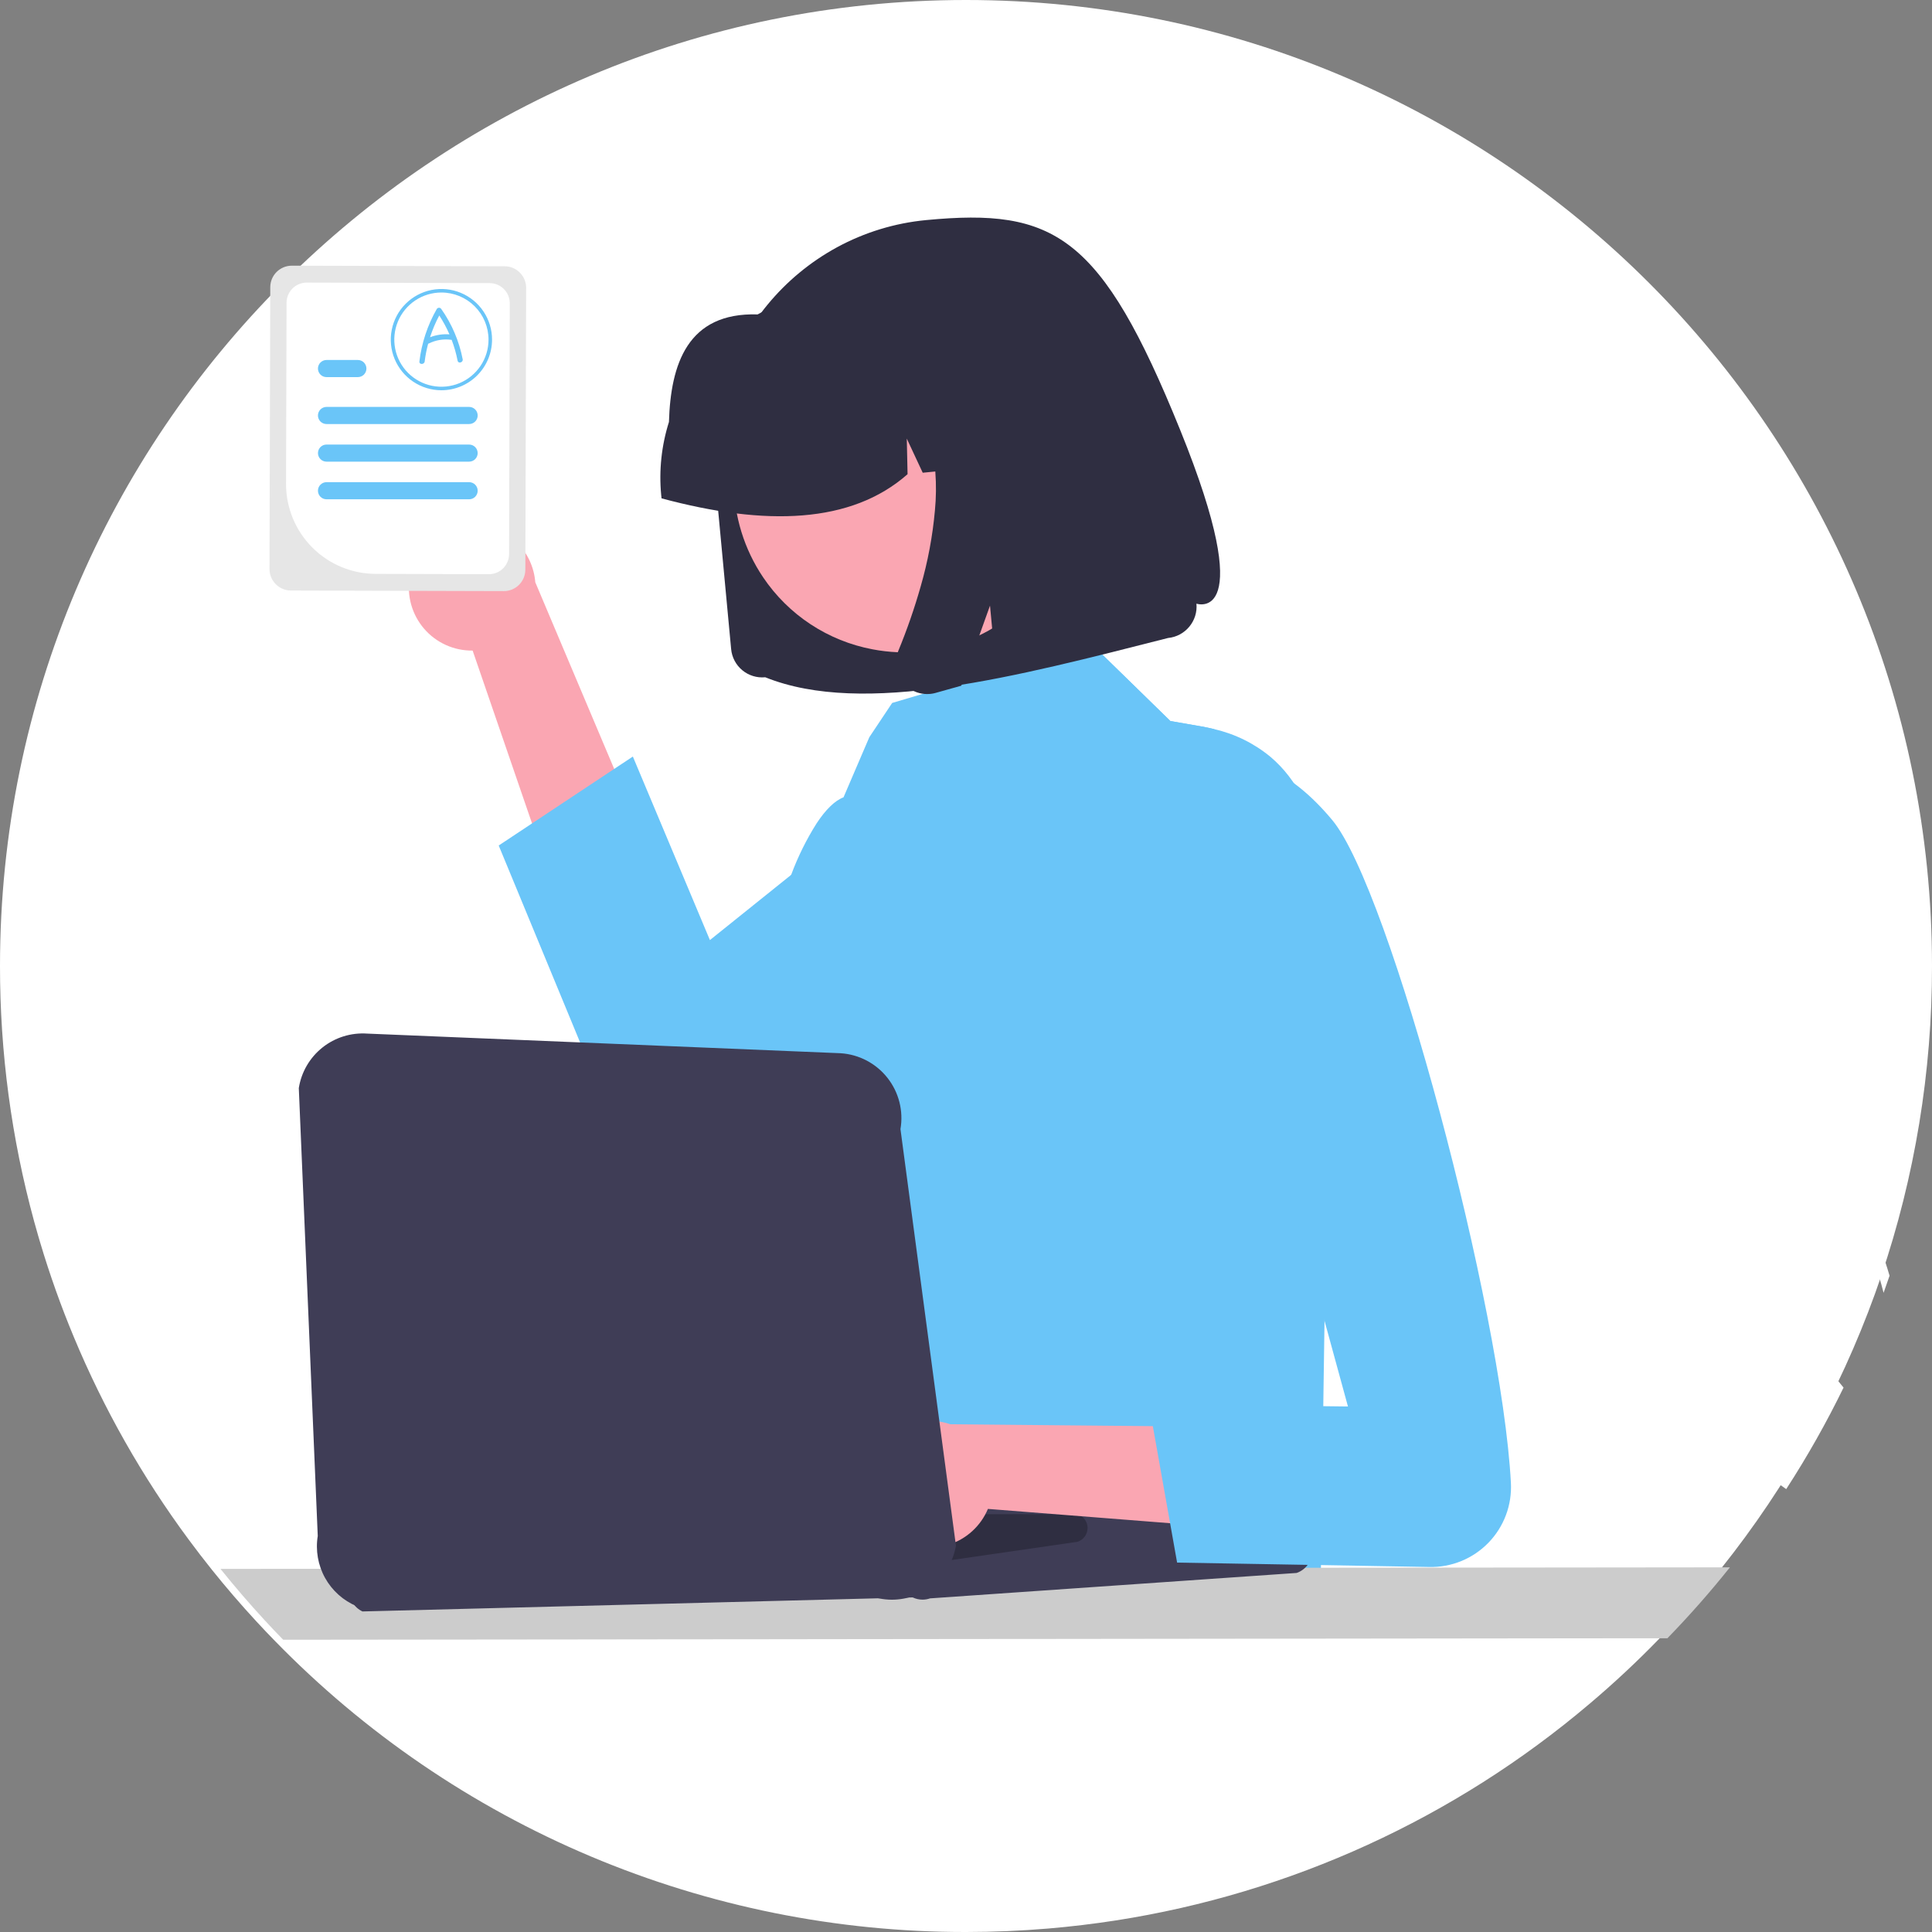 <svg width="459" height="459" viewBox="0 0 459 459" fill="none" xmlns="http://www.w3.org/2000/svg">
    <rect x="0" y="0" width="459" height="459" fill="#808080" stroke="none"/>
    <g clip-path="url(#clip0_129_255)">
        <path d="M459 229.5C459.028 254.595 454.934 279.525 446.88 303.293C446.418 304.651 445.945 306.005 445.461 307.353C436.932 330.94 424.599 352.97 408.951 372.571C404.28 378.431 399.33 384.048 394.102 389.424C388.874 394.808 383.385 399.93 377.636 404.789C345.57 431.982 306.617 449.793 265.073 456.257H265.066C259.77 457.078 254.421 457.719 249.021 458.178C242.591 458.722 236.084 458.995 229.5 459C198.882 459.04 168.568 452.934 140.353 441.043C112.139 429.152 86.598 411.719 65.245 389.777C63.744 388.242 62.266 386.685 60.811 385.105C57.185 381.174 53.697 377.12 50.347 372.944C48.467 370.595 46.631 368.209 44.841 365.788C33.813 350.89 24.638 334.706 17.518 317.593C14.482 310.304 11.83 302.861 9.574 295.295C9.411 294.758 9.255 294.222 9.099 293.685C8.759 292.531 8.431 291.37 8.114 290.202C2.713 270.421 -0.016 250.005 7.1956e-05 229.5C7.1956e-05 102.752 102.752 0 229.5 0C356.248 0 459 102.752 459 229.5Z" fill="white"/>
        <path d="M97.332 137.178C96.977 139.336 97.099 141.545 97.69 143.65C98.281 145.755 99.326 147.705 100.752 149.362C102.177 151.02 103.949 152.344 105.943 153.243C107.936 154.141 110.102 154.592 112.288 154.563L148.923 261.16L172.298 245.095L127.173 138.332C126.881 134.662 125.253 131.228 122.597 128.679C119.942 126.129 116.443 124.643 112.765 124.501C109.087 124.359 105.484 125.571 102.64 127.907C99.795 130.244 97.907 133.543 97.332 137.178V137.178Z" fill="#FAA6B2"/>
        <path d="M288.542 173.245C272.273 191.755 232.158 224.374 199.112 246.835C191.969 251.69 185.152 256.062 178.98 259.722C174.811 262.194 170.933 264.332 167.443 266.077C165.101 267.244 162.543 267.915 159.929 268.047C157.316 268.18 154.703 267.771 152.255 266.847C149.806 265.922 147.575 264.503 145.701 262.676C143.827 260.85 142.35 258.656 141.363 256.232L118.481 200.874L126.398 195.625L145.919 182.677L150.353 179.743L168.659 223.341L187.963 207.847L199.947 198.225L254.579 154.383L259.291 152.984L270.284 163.712L278.058 171.303L285.371 172.573C286.464 172.763 287.524 172.987 288.542 173.245Z" fill="#6AC5F8"/>
        <path d="M434.502 325.348C435.636 326.788 436.811 328.22 437.985 329.66C433.939 337.968 429.39 346.023 424.365 353.778C423.991 353.513 423.618 353.248 423.244 352.983C423.185 352.951 423.128 352.915 423.074 352.875C421.683 351.883 420.284 350.906 418.892 349.914V349.908C417.744 346 417.102 341.961 416.984 337.889C417.702 337.725 418.352 337.343 418.845 336.797C419.339 336.25 419.653 335.565 419.744 334.834C419.835 334.103 419.7 333.362 419.355 332.711C419.011 332.06 418.475 331.53 417.819 331.194C417.636 330.875 417.507 330.644 417.323 330.319C417.33 330.237 417.344 330.149 417.351 330.067C418.417 321.587 429.226 318.626 434.502 325.348Z" fill="white"/>
        <path d="M446.69 296.287C447.505 298.528 448.247 300.794 448.917 303.084C448.455 304.442 447.982 305.796 447.498 307.144C447.314 306.432 447.124 305.719 446.927 305.006C445.823 301.041 444.497 297.142 442.955 293.327C441.692 290.197 440.294 287.132 438.759 284.133C430.415 267.842 418.323 253.763 403.479 243.054C397.344 241.635 391.791 238.37 387.57 233.698C386.047 232.019 384.773 230.13 383.788 228.089C384.412 228.001 385.037 227.879 385.648 227.75C385.838 227.709 386.035 227.661 386.225 227.621L386.3 227.607C386.968 227.452 387.577 227.108 388.054 226.615C388.531 226.122 388.855 225.502 388.988 224.829C389.12 224.156 389.056 223.459 388.802 222.822C388.548 222.185 388.115 221.635 387.556 221.238C387.21 220.987 386.857 220.743 386.511 220.498C385.981 220.111 385.445 219.744 384.908 219.364C384.852 219.329 384.797 219.29 384.745 219.249C384.134 218.814 383.523 218.393 382.919 217.952C383.387 216.439 384.198 215.054 385.288 213.905C389.084 209.987 395.86 210.076 400.287 213.267C404.721 216.458 406.948 222.046 407.233 227.492C407.485 232.156 406.48 236.774 405.156 241.275C405.488 241.52 405.835 241.751 406.167 242.002C412.28 246.532 417.934 251.652 423.047 257.286C420.094 250.279 419.021 241.14 419.788 234.845C420.664 227.675 424.147 220.865 426.999 214.082C430.414 205.934 442.066 205.825 445.352 214.027C445.386 214.109 445.42 214.183 445.447 214.265C444.897 214.815 444.368 215.385 443.858 215.976C443.219 216.72 442.819 217.64 442.712 218.616C442.604 219.591 442.793 220.576 443.255 221.442C443.716 222.308 444.429 223.014 445.298 223.469C446.168 223.923 447.155 224.104 448.129 223.988L448.231 223.975C448.655 226.395 448.895 228.844 448.951 231.301C449.035 238.174 447.699 244.991 445.025 251.324C442.352 257.656 438.4 263.369 433.415 268.102C433.09 268.408 432.77 268.707 432.438 268.999C435.583 273.472 438.408 278.162 440.891 283.033C443.095 287.328 445.032 291.754 446.69 296.287V296.287Z" fill="white"/>
        <path d="M315.858 232.589L313.808 373.42L148.16 368.667L174.614 310.273C174.424 308.399 186.225 295.247 186.157 293.298C185.953 287.588 190.217 282.299 190.91 276.323C192.322 264 184.235 217.461 187.963 207.847C189.551 203.553 191.585 199.439 194.033 195.571C196.151 192.366 198.324 190.207 200.402 189.426L206.526 175.153L211.958 167.005L254.579 154.383L259.291 152.984L270.284 163.712L278.058 171.303L285.371 172.573C286.464 172.763 287.524 172.987 288.542 173.245C293.447 174.376 298.019 176.641 301.891 179.859C314.656 190.702 316.143 211.099 315.858 232.589Z" fill="#6AC5F8"/>
        <path d="M410.988 372.362C406.317 378.222 401.367 383.839 396.139 389.215L378.227 389.228L281.898 389.337L264.556 389.357L253.027 389.371L235.876 389.384L222.683 389.398L198.314 389.425L183.939 389.445L153.67 389.473L139.221 389.493L99.181 389.534L74.031 389.561L67.281 389.568C65.781 388.033 64.303 386.476 62.848 384.896C59.222 380.965 55.734 376.911 52.384 372.735L66.358 372.722L75.877 372.715L97.918 372.688L140.45 372.647L154.824 372.633L160.636 372.627H160.657L165.22 372.62L167.263 372.613L172.498 372.606H174.712L190.234 372.593L223.715 372.552L238.449 372.538L252.559 372.525L265.785 372.511L284.763 372.491L386.123 372.389L410.988 372.362Z" fill="#CCCCCC"/>
        <path d="M181.811 160.903L181.774 160.906C179.816 161.088 177.865 160.485 176.351 159.229C174.837 157.973 173.884 156.166 173.702 154.208L169.84 112.993C169.141 105.61 169.934 98.161 172.171 91.09C176.557 77.29 186.099 65.715 198.808 58.776C205.371 55.203 212.589 52.995 220.028 52.287C250.46 49.387 261.581 55.725 280.38 102.139C299.178 148.553 284.247 143.417 284.247 143.417C284.341 144.41 284.234 145.412 283.933 146.363C283.341 148.219 282.055 149.774 280.344 150.704C279.466 151.18 278.501 151.475 277.507 151.571C241.529 160.716 205.227 170.342 181.805 160.903L181.811 160.903Z" fill="#2F2E41"/>
        <path d="M248.775 91.339C253.291 98.021 255.726 105.891 255.772 113.956C255.817 122.021 253.472 129.919 249.032 136.652C244.592 143.385 238.256 148.651 230.825 151.785C223.394 154.919 215.2 155.781 207.28 154.261C202.037 153.273 197.042 151.253 192.585 148.32C188.127 145.387 184.297 141.599 181.314 137.174C176.807 130.495 174.379 122.63 174.336 114.572C174.293 106.514 176.636 98.624 181.071 91.896C185.506 85.168 191.833 79.904 199.256 76.767C206.678 73.631 214.863 72.762 222.778 74.27C228.026 75.253 233.026 77.268 237.488 80.198C241.951 83.129 245.787 86.916 248.775 91.34L248.775 91.339Z" fill="#FAA6B2"/>
        <path d="M157.082 117.572C156.53 111.733 157.157 105.842 158.927 100.249C159.337 86.57 163.306 74.179 179.991 74.699C185.148 71.893 190.818 70.154 196.661 69.584L204.906 68.769C204.999 68.76 205.092 68.751 205.184 68.743C210.897 68.211 216.658 68.81 222.139 70.505C227.62 72.2 232.713 74.957 237.128 78.621C241.544 82.284 245.194 86.781 247.871 91.855C250.549 96.929 252.2 102.481 252.732 108.193L252.809 109.019L235.365 110.724L227.857 94.658L228.228 111.426L219.218 112.31L215.432 104.204L215.617 112.658C202.24 124.44 181.955 125.057 157.168 118.398L157.082 117.572Z" fill="#2F2E41"/>
        <path d="M212.882 156.681C212.733 158.039 212.969 159.412 213.562 160.642C213.86 161.273 214.246 161.858 214.707 162.381C215.102 162.827 215.548 163.225 216.036 163.566C217.481 164.572 219.237 165.03 220.99 164.858C221.099 164.847 221.208 164.834 221.316 164.818C221.425 164.803 221.534 164.785 221.642 164.765C221.752 164.745 221.86 164.723 221.968 164.697C222.076 164.671 222.184 164.644 222.292 164.614L228.381 162.908L235.204 143.883L236.768 160.577L264.452 152.87L257.815 82.027L210.629 86.676L211.923 87.922C216.223 92.108 219.285 97.398 220.771 103.211C222.247 109.102 222.703 115.202 222.118 121.246C221.572 127.358 220.44 133.404 218.739 139.3C217.257 144.52 215.477 149.651 213.405 154.667C213.137 155.311 212.961 155.989 212.882 156.681V156.681Z" fill="#2F2E41"/>
        <path d="M219.174 380.039C218.362 380.038 217.562 379.857 216.829 379.509L86.109 382.844C85.106 382.369 84.27 381.601 83.713 380.641C83.156 379.681 82.903 378.575 82.987 377.468C83.072 376.361 83.49 375.306 84.187 374.442C84.884 373.578 85.826 372.946 86.89 372.629L172.41 347.129C173.296 346.865 174.234 346.829 175.137 347.025L307.423 363.148C308.594 363.401 309.649 364.03 310.429 364.94C311.208 365.849 311.669 366.988 311.74 368.184C311.811 369.379 311.49 370.565 310.824 371.561C310.158 372.556 309.184 373.306 308.052 373.697L220.965 379.737C220.389 379.937 219.783 380.039 219.174 380.039V380.039Z" fill="#3F3D56"/>
        <path d="M223.982 370.939C223.391 370.94 222.811 370.789 222.296 370.501L116.132 375.46C115.529 375.122 115.042 374.61 114.734 373.992C114.426 373.373 114.312 372.675 114.406 371.991C114.5 371.306 114.798 370.665 115.261 370.152C115.725 369.639 116.332 369.278 117.003 369.115L155.437 359.786C156.037 359.641 156.664 359.66 157.255 359.84L255.949 359.721C256.652 359.936 257.267 360.37 257.705 360.96C258.143 361.55 258.381 362.265 258.383 363C258.386 363.735 258.153 364.451 257.719 365.044C257.285 365.637 256.673 366.076 255.972 366.296L225.008 370.783C224.676 370.887 224.33 370.94 223.982 370.939V370.939Z" fill="#2F2E41"/>
        <path d="M212.807 365.281C214.644 366.466 216.719 367.233 218.886 367.529C221.052 367.825 223.257 367.643 225.345 366.994C227.433 366.346 229.353 365.248 230.971 363.777C232.589 362.306 233.864 360.499 234.708 358.482L347.078 367.309L341.646 339.47L225.744 338.366C222.261 337.173 218.462 337.299 215.067 338.721C211.671 340.142 208.915 342.759 207.32 346.077C205.726 349.395 205.403 353.182 206.415 356.721C207.426 360.261 209.7 363.306 212.807 365.281V365.281Z" fill="#FAA6B2"/>
        <path d="M279.179 183.98C279.179 183.98 296.154 170.4 316.524 194.844C330.261 211.329 356.76 310.982 358.957 352.277C359.096 354.89 358.694 357.504 357.776 359.954C356.857 362.404 355.443 364.639 353.62 366.517C351.798 368.395 349.608 369.876 347.186 370.868C344.765 371.86 342.165 372.341 339.549 372.281L279.654 371.238L272.957 333.588L320.244 334.148L279.179 183.98Z" fill="#6AC5F8"/>
        <path d="M211.903 380.054C209.848 380.053 207.815 379.641 205.921 378.843L84.76 381.608C81.562 380.274 78.908 377.901 77.226 374.872C75.544 371.843 74.933 368.336 75.491 364.916L70.989 258.51C71.586 254.71 73.587 251.271 76.595 248.873C79.604 246.475 83.403 245.293 87.241 245.559L199.725 250.225C201.884 250.366 203.99 250.96 205.905 251.968C207.819 252.975 209.501 254.374 210.841 256.074C212.18 257.773 213.147 259.735 213.68 261.832C214.212 263.929 214.298 266.115 213.931 268.248L227.11 367.224C226.49 370.81 224.626 374.063 221.844 376.41C219.063 378.756 215.543 380.047 211.903 380.054V380.054Z" fill="#3F3D56"/>
        <path d="M119.9 63.262L69.336 63.119C67.98 63.118 66.68 63.654 65.719 64.609C64.758 65.565 64.215 66.863 64.209 68.219L64.026 135.174C64.023 136.528 64.558 137.828 65.513 138.788C66.468 139.748 67.764 140.289 69.118 140.294L97.168 140.375L119.69 140.436C121.045 140.439 122.345 139.903 123.305 138.947C124.266 137.99 124.807 136.692 124.809 135.337L124.823 131.379L125 68.388C125.002 67.032 124.467 65.731 123.511 64.77C122.555 63.809 121.256 63.266 119.9 63.262V63.262Z" fill="#E6E6E6"/>
        <path d="M116.336 67.261L72.88 67.139C71.611 67.137 70.393 67.639 69.493 68.534C68.594 69.428 68.085 70.643 68.079 71.912L67.957 114.96C67.949 120.614 70.183 126.04 74.17 130.048C78.156 134.056 83.57 136.32 89.223 136.342L97.48 136.362L116.146 136.417C117.415 136.419 118.633 135.918 119.533 135.023C120.434 134.128 120.942 132.913 120.946 131.643L120.96 127.311L121.109 72.062C121.112 70.792 120.611 69.574 119.716 68.674C118.821 67.774 117.605 67.266 116.336 67.261V67.261Z" fill="white"/>
        <path d="M111.454 96.675H77.572C77.305 96.675 77.04 96.728 76.794 96.83C76.547 96.932 76.323 97.082 76.134 97.271C75.945 97.46 75.795 97.684 75.693 97.93C75.591 98.177 75.538 98.442 75.538 98.709C75.538 98.976 75.591 99.24 75.693 99.487C75.795 99.734 75.945 99.958 76.134 100.147C76.323 100.336 76.547 100.485 76.794 100.588C77.04 100.69 77.305 100.742 77.572 100.742H111.454C111.993 100.742 112.51 100.528 112.892 100.147C113.273 99.765 113.487 99.248 113.487 98.709C113.487 98.169 113.273 97.652 112.892 97.271C112.51 96.889 111.993 96.675 111.454 96.675V96.675Z" fill="#6AC5F8"/>
        <path d="M85.02 85.526H77.572C77.033 85.526 76.515 85.74 76.134 86.122C75.753 86.503 75.538 87.02 75.538 87.56C75.538 88.099 75.753 88.616 76.134 88.998C76.515 89.379 77.033 89.593 77.572 89.593H85.02C85.56 89.593 86.077 89.379 86.459 88.998C86.84 88.616 87.054 88.099 87.054 87.56C87.054 87.02 86.84 86.503 86.459 86.122C86.077 85.74 85.56 85.526 85.02 85.526V85.526Z" fill="#6AC5F8"/>
        <path d="M111.454 114.553H77.572C77.033 114.553 76.515 114.767 76.134 115.149C75.753 115.53 75.538 116.047 75.538 116.587C75.538 117.126 75.753 117.643 76.134 118.025C76.515 118.406 77.033 118.62 77.572 118.62H111.454C111.993 118.62 112.51 118.406 112.892 118.025C113.273 117.643 113.487 117.126 113.487 116.587C113.487 116.047 113.273 115.53 112.892 115.149C112.51 114.767 111.993 114.553 111.454 114.553V114.553Z" fill="#6AC5F8"/>
        <path d="M111.454 105.617H77.572C77.034 105.617 76.517 105.831 76.136 106.212C75.756 106.593 75.542 107.109 75.542 107.648C75.542 108.186 75.756 108.702 76.136 109.083C76.517 109.464 77.034 109.678 77.572 109.678H111.454C111.992 109.678 112.509 109.464 112.889 109.083C113.27 108.702 113.484 108.186 113.484 107.648C113.484 107.109 113.27 106.593 112.889 106.212C112.509 105.831 111.992 105.617 111.454 105.617V105.617Z" fill="#6AC5F8"/>
        <path d="M104.87 92.717C102.491 92.717 100.165 92.011 98.187 90.69C96.209 89.368 94.667 87.489 93.756 85.291C92.846 83.093 92.608 80.674 93.072 78.341C93.536 76.007 94.682 73.864 96.364 72.182C98.046 70.499 100.19 69.353 102.523 68.889C104.857 68.425 107.275 68.663 109.473 69.574C111.671 70.484 113.55 72.026 114.872 74.004C116.194 75.983 116.899 78.308 116.899 80.688C116.896 83.877 115.627 86.934 113.372 89.19C111.117 91.445 108.059 92.713 104.87 92.717V92.717ZM104.87 69.494C102.656 69.494 100.492 70.151 98.651 71.381C96.811 72.611 95.376 74.359 94.529 76.404C93.681 78.449 93.46 80.7 93.892 82.871C94.323 85.043 95.389 87.037 96.955 88.603C98.52 90.168 100.515 91.234 102.686 91.666C104.857 92.098 107.108 91.876 109.153 91.029C111.199 90.182 112.947 88.747 114.177 86.906C115.407 85.066 116.063 82.901 116.063 80.688C116.06 77.72 114.88 74.875 112.781 72.776C110.683 70.678 107.838 69.498 104.87 69.494V69.494Z" fill="#6AC5F8"/>
        <path d="M109.922 85.347C109.091 81.057 107.36 76.992 104.844 73.42C104.787 73.327 104.708 73.251 104.613 73.198C104.518 73.144 104.411 73.117 104.303 73.117C104.194 73.117 104.087 73.144 103.993 73.198C103.898 73.251 103.818 73.327 103.761 73.42C101.57 77.253 100.169 81.486 99.642 85.87C99.545 86.669 100.799 86.662 100.896 85.87C101.072 84.449 101.347 83.042 101.718 81.66C101.766 81.65 101.813 81.636 101.858 81.617C103.526 80.78 105.409 80.473 107.256 80.738C107.272 80.74 107.288 80.737 107.304 80.738C107.914 82.342 108.385 83.996 108.713 85.68C108.866 86.472 110.074 86.137 109.922 85.347ZM102.169 80.122C102.745 78.336 103.478 76.605 104.359 74.949C105.292 76.374 106.102 77.876 106.78 79.439C105.212 79.321 103.636 79.554 102.169 80.122V80.122Z" fill="#6AC5F8"/>
    </g>
    <defs>
        <clipPath id="clip0_129_255">
            <rect width="459" height="459" fill="white"/>
        </clipPath>
    </defs>
</svg>